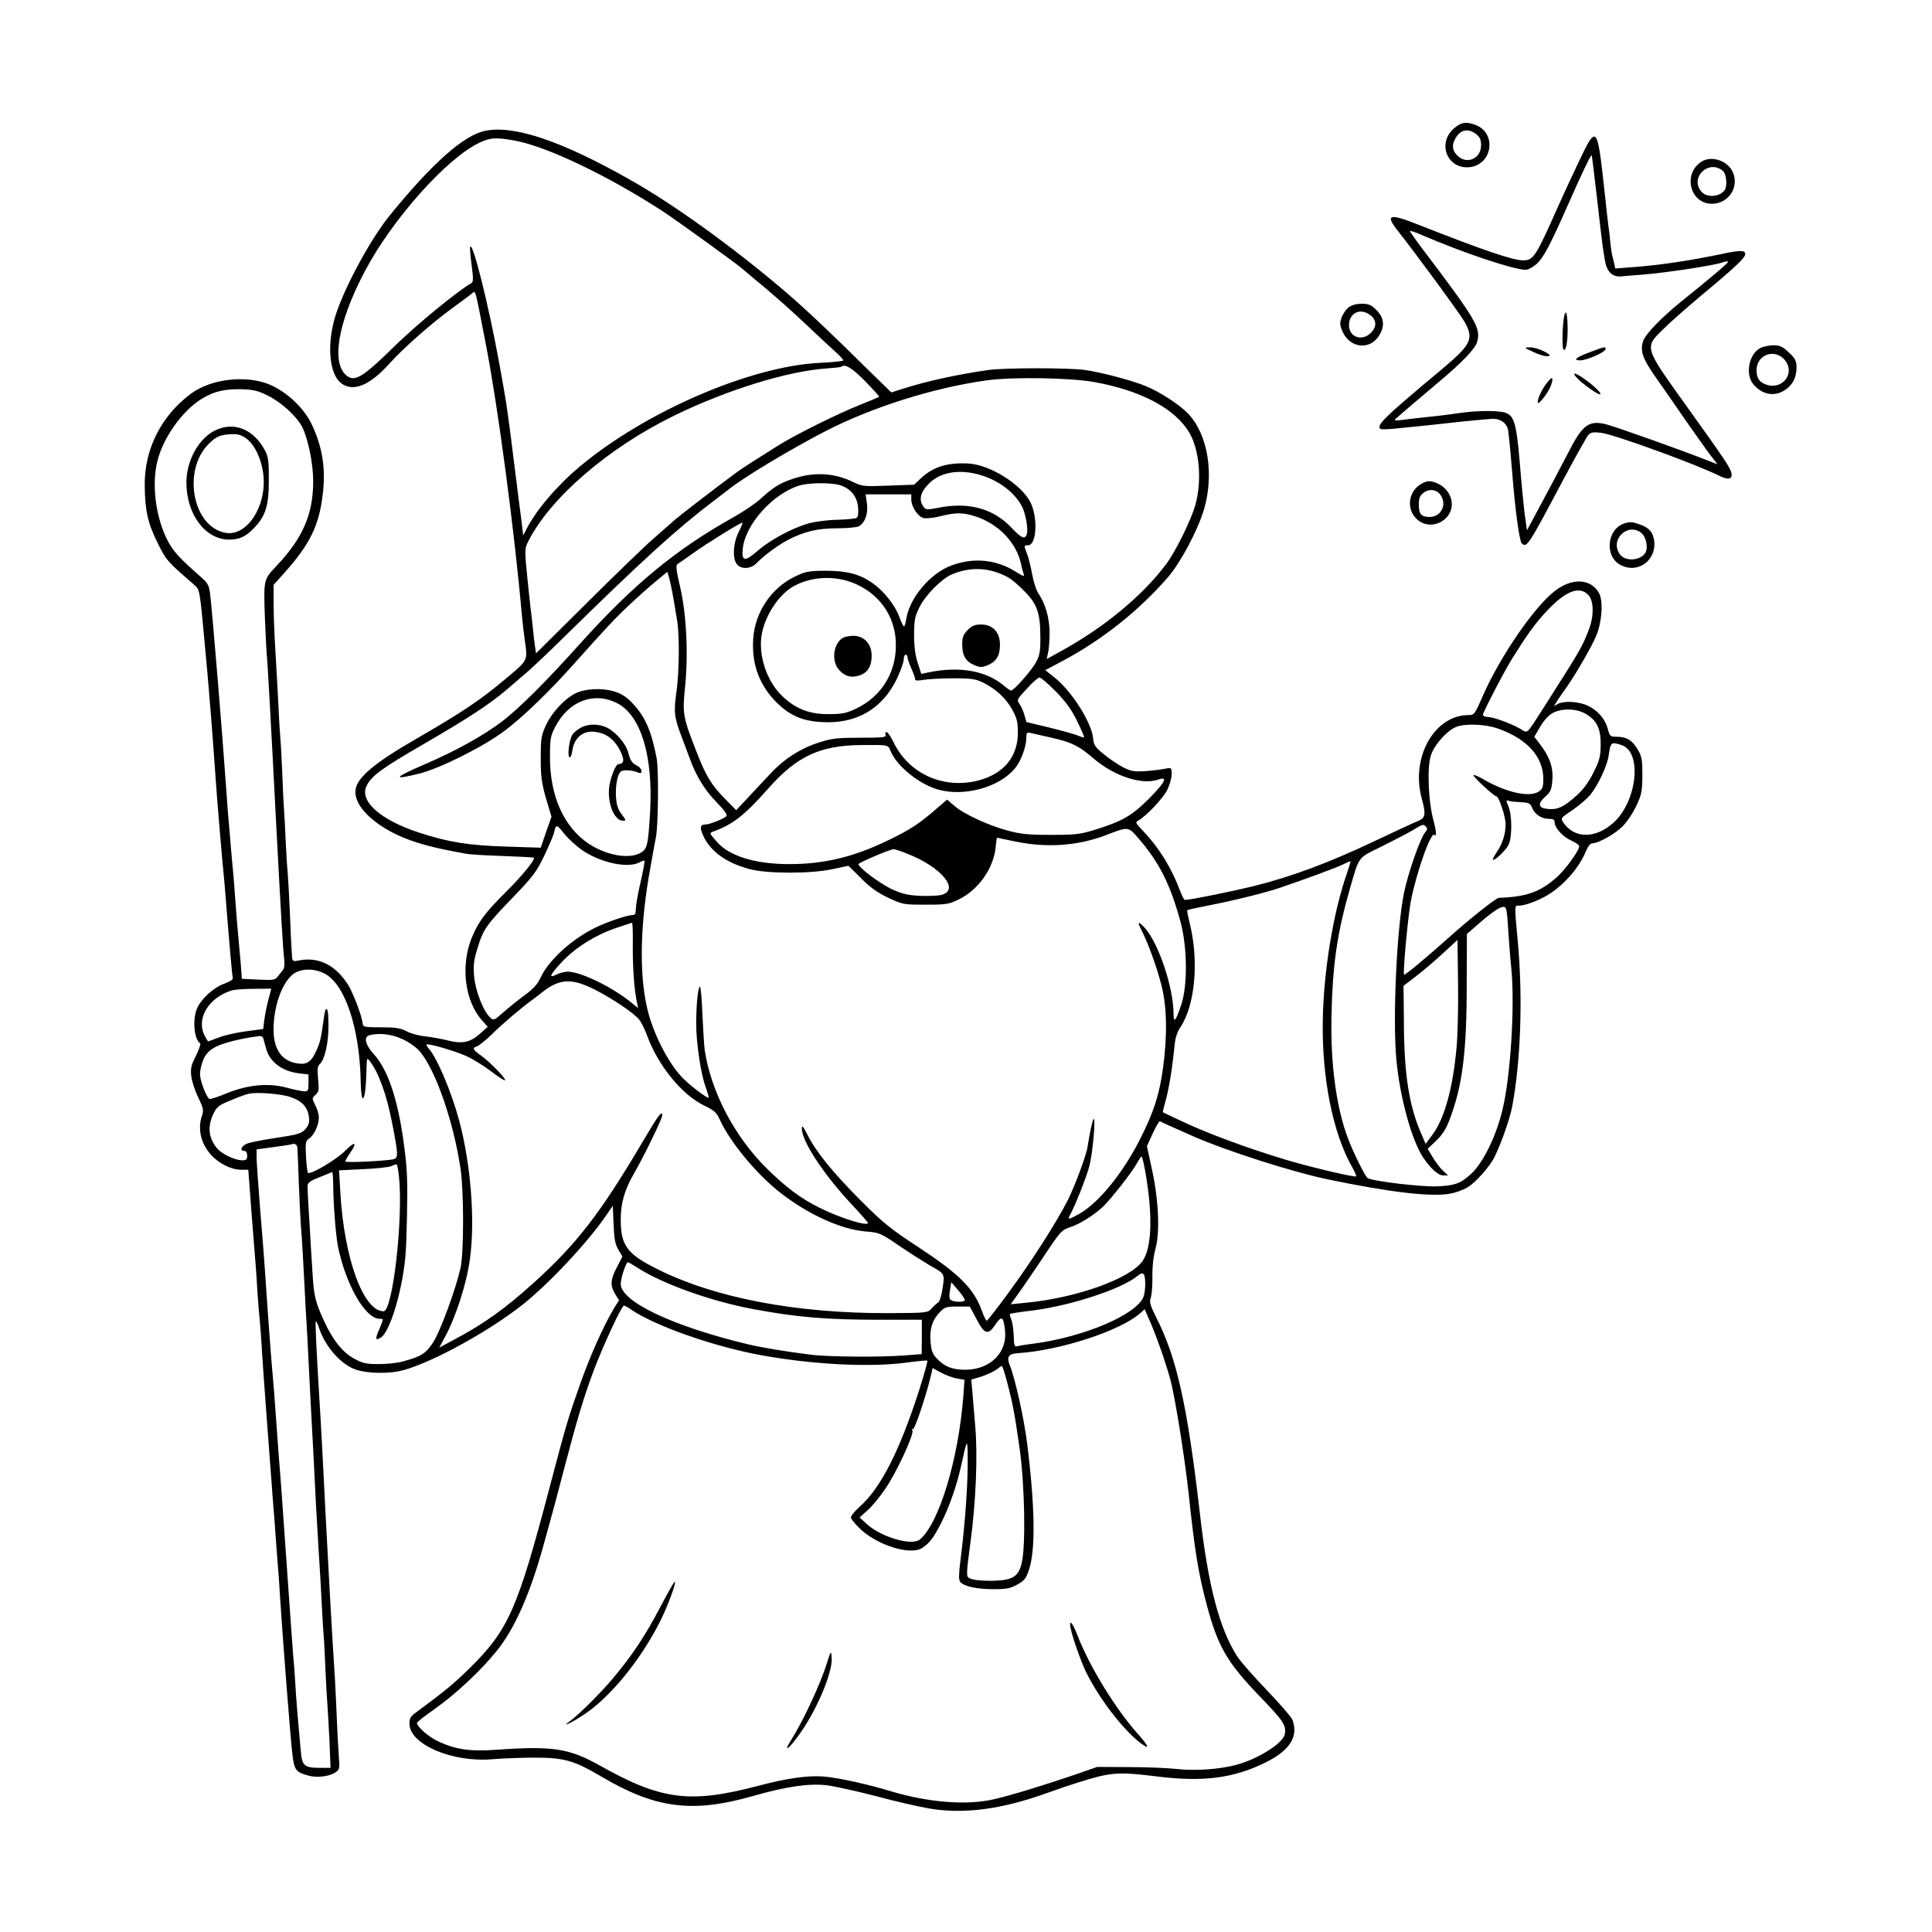 <?xml version="1.0" standalone="no"?>
<!DOCTYPE svg PUBLIC "-//W3C//DTD SVG 20010904//EN"
 "http://www.w3.org/TR/2001/REC-SVG-20010904/DTD/svg10.dtd">
<svg version="1.0" xmlns="http://www.w3.org/2000/svg"
 width="1024pt" height="1024pt" viewBox="0 0 1024 1024"
 preserveAspectRatio="xMidYMid meet">
<g transform="translate(0,1024) scale(0.1,-0.1)"
fill="#000000" stroke="none">
<path d="M7706 9559 c-91 -79 -34 -218 84 -205 119 14 144 176 35 222 -52 21
-81 17 -119 -17z m118 -30 c20 -16 26 -29 26 -59 0 -71 -76 -104 -125 -55 -27
26 -31 54 -13 88 26 50 69 60 112 26z"/>
<path d="M2569 9546 c-112 -24 -278 -171 -501 -445 -97 -118 -229 -358 -284
-516 -53 -154 -43 -323 23 -375 63 -50 153 -14 258 104 73 81 220 211 335 295
47 34 93 68 102 76 20 16 14 35 76 -285 62 -323 148 -967 188 -1420 3 -36 10
-94 15 -130 16 -115 20 -106 -100 -207 -135 -114 -233 -179 -475 -319 -217
-125 -310 -202 -321 -266 -14 -76 74 -173 218 -242 93 -43 183 -68 367 -101
19 -4 107 -9 195 -12 88 -3 162 -7 164 -9 10 -9 -62 -97 -150 -184 -103 -102
-143 -155 -177 -236 -63 -151 -39 -344 57 -447 l26 -29 -42 -38 c-52 -46 -95
-54 -172 -34 -31 8 -83 17 -116 21 -33 3 -78 15 -100 27 -33 17 -58 21 -136
21 -88 0 -95 2 -97 20 -3 38 -50 162 -77 205 -66 104 -154 149 -257 130 -35
-7 -38 -5 -40 16 -4 62 -6 90 -12 244 -4 91 -9 181 -11 200 -2 19 -7 89 -10
155 -3 66 -7 152 -10 190 -3 39 -7 133 -10 210 -3 77 -8 156 -10 175 -2 19 -7
98 -10 175 -4 77 -11 205 -16 285 -5 80 -9 189 -9 242 l0 98 60 67 c132 148
180 246 200 408 17 137 1 248 -55 370 -38 84 -121 166 -211 210 -124 60 -320
41 -431 -41 -158 -117 -247 -293 -246 -484 1 -135 16 -202 68 -307 46 -93 50
-98 197 -225 26 -23 27 -26 52 -298 23 -241 42 -482 61 -755 8 -113 34 -421
40 -475 3 -25 9 -99 14 -165 21 -260 32 -380 35 -391 2 -5 -18 -18 -46 -28
-56 -20 -123 -81 -144 -132 -25 -59 -15 -163 17 -184 4 -3 -6 -32 -22 -65 -26
-51 -30 -67 -25 -110 3 -27 20 -78 37 -113 27 -55 29 -67 20 -94 -24 -68 -8
-145 44 -205 41 -48 110 -83 163 -83 l38 0 17 -227 c10 -126 20 -250 22 -278
2 -27 7 -95 10 -150 4 -55 8 -111 10 -125 2 -14 6 -70 10 -125 5 -89 17 -253
30 -430 3 -33 9 -123 15 -200 6 -77 13 -167 15 -200 3 -33 7 -89 10 -125 2
-36 9 -121 14 -190 6 -69 13 -170 16 -225 12 -189 55 -750 65 -825 10 -82 18
-93 84 -111 46 -13 111 -5 144 17 21 14 23 20 18 82 -3 37 -8 130 -11 207 -3
77 -8 172 -10 210 -14 209 -36 607 -50 880 -8 171 -20 387 -25 480 -25 407
-30 528 -26 532 2 2 11 -16 19 -41 30 -89 105 -177 177 -209 52 -24 158 -30
239 -16 143 27 466 200 661 354 141 112 345 330 442 472 l36 52 4 -97 c3 -78
8 -105 25 -135 l22 -37 -29 -56 c-35 -66 -37 -97 -10 -142 l21 -34 -26 -41
c-55 -92 -126 -250 -178 -397 -65 -183 -74 -212 -167 -565 -167 -634 -216
-745 -419 -945 -85 -84 -139 -128 -283 -234 -31 -22 -38 -33 -38 -62 0 -110
230 -208 444 -188 50 4 150 8 221 8 154 0 208 -15 350 -99 287 -170 482 -196
800 -106 182 52 297 69 395 59 41 -5 159 -31 263 -58 103 -28 231 -57 285 -66
183 -30 380 -4 617 81 55 20 129 45 165 56 181 57 213 59 425 33 244 -30 405
-9 576 76 127 64 172 137 139 225 -6 15 -67 85 -135 156 -69 72 -141 153 -159
182 -94 148 -153 375 -196 752 -66 573 -122 825 -230 1039 -35 70 -39 83 -30
110 5 17 9 67 8 111 -1 51 5 103 16 145 25 89 17 262 -19 425 l-26 120 31 68
c17 37 34 66 38 64 9 -5 52 -25 177 -80 173 -76 522 -188 708 -227 332 -69
549 -95 652 -77 28 5 69 19 92 33 45 26 123 115 147 167 39 84 79 199 91 262
45 241 57 573 30 870 -19 207 -19 195 8 195 35 0 120 34 169 68 81 56 151 140
184 221 10 24 23 41 33 41 32 0 120 49 161 90 23 23 56 72 73 109 28 59 31 76
32 161 0 82 -3 101 -24 136 -28 49 -59 69 -111 69 -35 0 -38 2 -48 41 -15 54
-52 97 -105 123 -48 23 -126 28 -160 10 l-21 -12 18 29 c10 16 33 49 51 74 51
73 135 219 157 274 30 76 36 185 12 225 -44 74 -140 79 -230 11 -109 -82 -288
-342 -381 -550 -46 -106 -49 -110 -79 -110 -181 0 -307 -223 -249 -440 24 -89
21 -105 -22 -123 -21 -8 -128 -58 -238 -110 -235 -111 -431 -184 -628 -233
-118 -29 -339 -74 -367 -74 -4 0 -15 21 -25 48 -46 122 -111 228 -194 315 -44
46 -45 49 -26 59 42 24 128 115 151 160 13 26 24 64 24 84 0 36 -1 36 -32 30
-18 -4 -65 -10 -104 -13 -62 -4 -77 -2 -121 20 -27 14 -73 45 -102 69 -46 37
-54 49 -57 83 -7 84 -114 253 -206 325 l-48 38 98 52 c207 111 399 264 552
440 66 76 155 243 190 355 57 189 23 402 -83 513 -44 46 -149 115 -223 145
-72 30 -233 73 -324 86 -83 12 -425 12 -510 0 -157 -22 -329 -59 -456 -100
l-60 -19 -135 132 c-194 192 -324 314 -430 405 -273 232 -582 456 -814 587
-367 209 -622 295 -776 262z m163 -52 c168 -31 495 -188 778 -372 80 -52 419
-298 430 -311 3 -3 30 -26 60 -51 81 -65 204 -174 295 -261 44 -42 101 -95
128 -119 26 -23 47 -46 47 -50 0 -4 -55 -10 -122 -13 -368 -17 -924 -257
-1273 -548 -122 -102 -233 -232 -285 -334 l-17 -33 -11 92 c-7 50 -23 181 -37
291 -36 292 -41 321 -79 530 -56 308 -142 652 -154 616 -2 -6 1 -50 8 -98 9
-70 9 -88 -2 -94 -70 -39 -292 -221 -409 -336 -159 -156 -204 -185 -245 -159
-92 61 -57 281 91 561 145 274 434 598 607 679 56 27 90 29 190 10z m1853
-1274 c43 -44 77 -81 74 -83 -2 -3 -47 -21 -99 -42 -114 -45 -340 -157 -430
-213 -142 -89 -196 -124 -225 -145 -147 -109 -328 -249 -345 -267 -3 -3 -43
-38 -90 -79 -47 -40 -207 -195 -357 -344 l-272 -270 -5 34 c-3 19 -8 61 -11
94 -4 33 -8 74 -10 90 -3 17 -11 99 -20 183 -15 151 -15 152 6 195 118 231
425 495 774 665 277 135 599 235 805 249 41 3 77 7 79 9 19 17 56 -5 126 -76z
m1215 -5 c249 -45 429 -141 504 -269 54 -92 67 -253 32 -381 -22 -80 -104
-246 -155 -315 -125 -167 -329 -336 -557 -461 l-76 -42 7 34 c5 19 8 68 8 109
-1 77 -23 153 -62 209 -9 14 -23 58 -30 96 -7 39 -19 87 -27 108 -18 47 -18
47 5 47 46 0 53 148 12 229 -49 94 -212 197 -326 204 -113 7 -191 -18 -255
-79 l-35 -33 -137 -5 c-130 -5 -139 -4 -188 20 -101 49 -210 54 -324 14 -65
-22 -102 -46 -166 -105 -25 -23 -90 -67 -145 -98 -301 -168 -527 -354 -809
-667 -179 -200 -327 -347 -415 -414 -96 -73 -245 -156 -401 -223 -176 -76
-185 -90 -37 -53 111 28 339 142 452 227 94 70 238 209 366 353 176 197 218
242 299 318 47 44 110 100 141 125 l56 46 11 -37 c9 -35 20 -91 41 -222 13
-77 11 -269 -3 -372 -16 -110 -13 -139 26 -241 17 -45 37 -99 45 -120 31 -87
79 -166 140 -228 49 -51 61 -69 51 -77 -19 -15 -88 -42 -109 -42 -29 0 -32
-18 -9 -65 39 -80 120 -138 241 -171 91 -25 323 -26 440 -1 l86 18 66 -65 c47
-48 87 -77 144 -104 77 -36 80 -37 198 -37 111 0 124 2 177 28 104 51 183 163
195 275 3 28 6 52 7 52 1 0 44 -9 96 -20 170 -35 331 -24 486 35 115 45 114
45 171 -22 108 -125 168 -245 221 -443 35 -134 37 -332 3 -435 -29 -87 -41
-101 -41 -50 0 138 -77 369 -149 453 -38 43 -46 40 -21 -8 35 -69 80 -191 105
-289 30 -113 33 -270 9 -443 -19 -139 -48 -230 -120 -373 -90 -179 -217 -336
-319 -396 -58 -33 -69 -36 -55 -11 26 45 89 204 104 262 17 64 35 261 22 249
-5 -5 -20 -70 -32 -149 -7 -45 -68 -209 -104 -280 -57 -113 -189 -320 -304
-477 -65 -90 -122 -163 -126 -163 -4 0 -17 26 -28 58 -42 113 -119 190 -330
329 -152 99 -191 131 -311 251 -147 148 -234 254 -281 347 -24 47 -30 54 -30
32 0 -67 119 -247 270 -407 44 -47 80 -88 80 -92 0 -20 -152 28 -255 80 -100
49 -181 110 -282 210 -171 169 -295 407 -328 627 -3 22 -8 106 -12 188 -3 81
-9 147 -13 147 -10 0 -20 -91 -20 -194 0 -106 25 -272 51 -340 10 -28 17 -52
15 -54 -7 -6 -107 71 -142 109 -69 73 -140 209 -175 330 -50 179 -50 437 0
734 17 99 34 191 37 205 13 57 16 362 4 423 -28 144 -60 217 -127 289 -36 37
-59 52 -101 64 -64 19 -154 14 -204 -12 -58 -30 -124 -102 -154 -167 -26 -57
-28 -72 -28 -177 0 -96 5 -131 28 -212 l29 -97 -29 -82 -28 -82 -186 6 c-195
6 -304 23 -459 74 -206 67 -320 169 -277 250 27 52 80 91 301 219 236 137 345
208 440 288 33 28 62 53 65 56 3 3 25 22 50 43 25 22 106 98 180 171 424 416
605 581 800 729 41 31 80 61 85 65 79 63 311 203 507 305 247 128 576 232 858
271 140 19 440 14 570 -9z m-4380 -72 c72 -36 152 -109 181 -165 32 -62 59
-196 59 -288 0 -176 -55 -302 -195 -450 -68 -72 -68 -71 -61 -274 4 -100 9
-199 12 -221 3 -38 17 -275 49 -895 25 -471 35 -643 41 -691 4 -35 1 -52 -10
-65 -9 -11 -21 -26 -28 -35 -11 -13 -29 -15 -99 -11 l-87 4 -6 81 c-4 45 -9
100 -11 122 -6 58 -13 147 -20 245 -3 47 -8 103 -10 125 -2 22 -7 72 -10 110
-3 39 -8 93 -10 120 -3 28 -10 113 -15 190 -22 317 -73 930 -86 1045 -6 48
-12 59 -47 90 -114 100 -147 136 -176 190 -62 117 -87 283 -60 412 26 128 133
281 241 346 66 39 119 51 213 49 57 -2 84 -8 135 -34z m3781 -422 c96 -30 176
-91 215 -164 19 -35 34 -118 27 -145 -8 -34 -28 -26 -80 29 -96 103 -228 140
-388 108 -63 -12 -68 -12 -81 6 -24 33 -17 72 22 114 61 69 168 88 285 52z
m-750 -52 c57 -18 91 -58 97 -117 3 -33 0 -52 -8 -57 -7 -4 -54 -9 -104 -10
-50 -1 -117 -10 -150 -19 -90 -26 -204 -88 -270 -145 -68 -60 -87 -57 -79 12
14 128 158 289 298 333 51 16 166 17 216 3z m379 -76 c0 -39 35 -91 65 -99 14
-3 54 1 90 10 79 20 116 20 179 1 127 -39 226 -142 249 -260 3 -16 9 -38 13
-48 5 -14 -3 -12 -41 12 -106 67 -228 78 -347 32 -109 -42 -217 -171 -234
-279 -4 -23 -9 -42 -13 -42 -3 0 -14 22 -24 49 -21 60 -80 136 -139 178 -70
50 -138 68 -253 68 -89 -1 -106 -4 -160 -30 -128 -61 -215 -192 -223 -334 -8
-135 34 -245 126 -336 68 -67 134 -96 235 -102 185 -12 324 69 402 232 19 41
35 86 35 100 0 14 5 25 10 25 6 0 10 -6 10 -14 0 -8 10 -36 22 -63 12 -26 20
-52 19 -56 -1 -5 20 -5 46 0 27 4 98 8 158 8 94 0 117 -4 156 -23 68 -34 121
-83 154 -143 25 -46 30 -65 30 -124 -1 -126 -74 -215 -207 -251 -186 -49 -372
34 -453 204 -14 28 -30 52 -36 52 -6 0 -9 -7 -5 -15 5 -13 -14 -15 -134 -15
-120 0 -150 -3 -218 -25 -98 -31 -185 -86 -259 -166 -32 -34 -86 -91 -119
-127 l-62 -66 -59 60 c-71 71 -101 120 -152 251 -71 181 -74 201 -61 333 19
176 9 389 -24 534 -23 97 -25 121 -14 127 7 4 45 31 83 58 69 50 249 161 260
161 3 0 -6 -22 -20 -50 -30 -60 -34 -143 -8 -172 24 -27 75 -23 104 8 35 38
117 98 174 127 83 41 151 57 252 57 52 0 103 5 114 10 34 19 51 67 44 121 l-7
49 121 0 121 0 0 -27z m465 -391 c51 -20 68 -31 126 -87 73 -70 92 -119 93
-240 1 -86 -2 -106 -23 -145 -22 -42 -117 -150 -132 -150 -4 0 -21 11 -37 25
-96 81 -236 105 -403 71 l-36 -8 -19 59 c-13 40 -19 86 -19 148 0 78 4 98 28
146 31 64 118 152 173 175 84 35 168 37 249 6z m-749 -62 c118 -57 190 -161
201 -286 13 -163 -67 -303 -212 -371 -51 -24 -73 -28 -145 -28 -99 0 -168 26
-238 90 -81 73 -130 205 -117 317 13 107 92 230 177 274 101 53 231 54 334 4z
m3873 -54 c29 -31 30 -112 2 -184 -39 -99 -43 -104 -242 -417 -92 -143 -80
-132 -121 -108 -48 28 -144 63 -173 63 -14 0 -25 5 -25 12 0 13 117 238 157
301 83 132 118 180 179 246 101 109 175 138 223 87z m-2823 -511 c54 -55 84
-97 113 -157 22 -45 39 -84 37 -86 -2 -2 -19 3 -37 11 -19 7 -87 26 -152 42
l-117 28 -10 36 c-5 20 -17 46 -26 59 -16 23 -14 25 38 81 29 33 59 59 67 60
8 0 47 -33 87 -74z m-2327 -61 c127 -63 193 -278 177 -574 -11 -185 -15 -202
-56 -223 -62 -31 -178 -9 -268 50 -133 88 -207 253 -207 458 0 101 3 114 28
163 71 136 203 187 326 126z m5133 -56 c61 -35 83 -79 82 -166 -1 -62 -6 -83
-38 -146 -25 -51 -53 -89 -88 -121 -68 -61 -100 -77 -151 -73 -54 4 -60 27
-16 66 28 25 33 37 37 90 5 67 -16 124 -69 192 l-27 35 32 54 c19 33 44 60 66
72 49 26 123 24 172 -3z m-467 -78 c157 -54 244 -149 245 -267 0 -45 -4 -55
-25 -69 -50 -32 -174 -4 -297 68 -27 15 -48 24 -48 19 0 -11 108 -111 120
-111 14 0 50 -107 50 -148 0 -52 -16 -103 -46 -147 -14 -21 -23 -39 -21 -42 8
-7 67 49 82 78 20 37 20 159 0 205 -14 33 -13 35 4 29 10 -3 39 -6 64 -7 40
-2 48 -6 58 -30 14 -35 50 -58 89 -58 23 0 30 -4 30 -19 0 -29 45 -78 90 -97
22 -10 40 -23 40 -29 0 -25 -79 -132 -126 -171 -87 -74 -155 -97 -301 -103
-14 -1 -148 -107 -249 -197 -133 -119 -247 -214 -252 -210 -7 7 18 284 34 381
17 97 73 279 104 335 10 19 19 31 20 27 0 -5 4 -6 9 -3 5 3 0 36 -10 73 -29
101 -36 286 -15 349 18 56 82 128 131 150 45 20 153 17 220 -6z m-2362 -50
c107 -24 147 -44 223 -110 110 -94 256 -142 343 -112 54 19 37 -14 -51 -103
-91 -90 -140 -118 -288 -164 -75 -23 -102 -26 -230 -26 -120 0 -160 4 -230 23
-104 28 -233 88 -283 132 l-37 32 -56 -48 c-90 -79 -142 -113 -259 -169 -182
-88 -338 -125 -522 -125 -182 0 -320 43 -386 121 -38 44 -38 44 -15 52 103 38
164 85 293 231 148 167 272 225 486 227 152 1 145 3 160 -33 32 -78 149 -173
248 -202 139 -41 327 10 411 112 32 39 60 115 60 164 0 24 3 28 23 23 12 -3
62 -14 110 -25z m3024 -40 c109 -39 79 -302 -48 -413 -94 -83 -204 -82 -262 2
-16 25 -16 25 47 67 35 24 77 60 94 80 41 50 90 154 98 207 10 74 13 77 71 57z
m-5507 -559 c98 -65 238 -94 299 -62 12 7 25 11 27 9 2 -3 -7 -54 -21 -114
-14 -60 -25 -124 -25 -141 0 -25 -4 -33 -17 -33 -30 0 -140 -38 -202 -69 -123
-61 -243 -171 -285 -261 -17 -37 -39 -61 -87 -96 -35 -26 -86 -67 -113 -91
-46 -41 -50 -43 -67 -27 -37 33 -79 141 -86 218 -5 60 -2 87 17 147 30 102 47
126 186 270 108 112 127 137 167 220 25 52 49 108 53 124 11 48 13 48 54 -3
21 -27 66 -68 100 -91z m4468 127 c9 -9 8 -15 -3 -28 -26 -28 -93 -220 -114
-325 -38 -190 -60 -663 -40 -880 18 -199 81 -428 142 -520 39 -58 80 -95 106
-95 l26 0 -27 25 c-15 14 -39 46 -54 71 l-27 45 45 43 c33 31 53 63 72 114 67
176 90 353 90 715 l1 267 75 65 c41 36 87 69 102 74 33 12 34 9 42 -119 3 -47
10 -141 17 -210 18 -194 -4 -557 -46 -736 -33 -143 -104 -288 -169 -347 -55
-50 -85 -61 -181 -65 -83 -3 -339 27 -366 44 -13 8 -77 136 -105 212 -60 157
-92 392 -87 635 5 280 30 450 97 684 52 179 40 163 168 226 62 31 136 69 163
85 60 36 58 35 73 20z m-2749 -143 c180 -70 281 -192 181 -218 -19 -5 -71 -7
-115 -5 -65 3 -95 11 -150 36 -64 31 -175 114 -175 132 0 7 162 77 186 79 5 1
39 -10 73 -24z m2331 -101 c-74 -210 -125 -524 -129 -784 -5 -303 53 -593 154
-773 15 -26 25 -50 23 -52 -6 -7 -246 50 -376 89 -211 64 -422 142 -567 212
-44 21 -81 38 -82 39 -1 0 6 29 16 65 17 62 34 165 47 292 3 37 14 70 30 93
79 117 100 356 48 559 -8 32 -13 60 -11 62 2 2 61 15 133 29 131 26 286 65
359 90 135 46 296 105 330 122 22 11 41 19 43 18 1 -1 -7 -28 -18 -61z m-3786
-386 c-1 -118 8 -238 22 -301 l6 -30 -43 35 c-101 80 -263 158 -330 158 -16 0
-43 -7 -59 -15 -45 -23 -36 -3 26 64 70 76 176 143 285 181 46 15 86 29 89 29
3 1 5 -54 4 -121z m4366 -541 c-19 -211 -63 -373 -126 -459 l-38 -51 -22 52
c-65 146 -92 317 -93 586 l-2 200 68 52 c38 29 102 84 143 122 l75 69 3 -227
c2 -124 -2 -279 -8 -344z m-6000 393 c109 -56 187 -290 192 -577 3 -140 27
-95 30 53 2 78 2 81 18 60 47 -61 89 -177 118 -326 33 -169 34 -187 8 -194
-34 -9 -256 -20 -256 -12 0 4 11 24 25 44 41 60 28 66 -26 12 -48 -48 -184
-128 -197 -116 -3 4 -8 43 -10 87 -4 74 -3 82 18 96 26 18 50 71 50 111 0 15
-8 44 -19 64 -18 37 -18 37 1 55 18 16 20 26 14 84 -5 52 -3 69 9 79 25 21 46
110 46 199 0 76 -4 101 -15 90 -2 -2 -7 -24 -10 -49 -14 -102 -19 -124 -37
-164 -27 -62 -51 -80 -98 -73 -86 11 -131 73 -131 179 0 122 42 242 100 292
40 33 112 36 170 6z m1436 -87 c87 -44 198 -118 230 -155 11 -12 31 -51 43
-85 59 -161 184 -314 302 -372 54 -26 67 -37 83 -73 55 -122 199 -295 326
-393 148 -114 318 -191 448 -202 73 -6 79 -8 181 -78 58 -39 129 -84 156 -100
84 -47 83 -45 71 -122 -5 -39 -16 -72 -24 -77 -8 -4 -23 -19 -34 -31 -20 -23
-24 -24 -223 -25 -493 -2 -926 80 -1234 235 -158 79 -191 124 -191 262 0 87
21 159 72 246 49 85 148 287 148 305 0 30 -21 1 -110 -150 -219 -370 -345
-533 -570 -736 -149 -135 -263 -217 -413 -297 l-89 -48 29 54 c59 108 117 287
134 418 28 205 4 502 -57 731 -41 152 -117 333 -162 383 -8 9 -13 19 -11 21 9
7 157 -36 214 -63 33 -15 91 -51 129 -80 37 -29 71 -50 73 -47 8 7 -83 100
-127 131 -44 31 -49 41 -22 49 11 4 46 32 79 64 60 59 156 140 207 177 15 11
44 33 64 49 89 70 156 72 278 9z m-1733 -50 c-9 -32 -18 -80 -22 -108 l-6 -49
-90 -12 c-49 -6 -115 -21 -145 -33 -30 -11 -56 -21 -57 -21 -1 0 -9 13 -18 30
-47 91 20 203 145 241 14 4 66 8 117 8 l91 1 -15 -57z m713 -212 c34 -16 74
-44 91 -66 84 -101 178 -375 214 -620 18 -123 18 -441 0 -525 -25 -112 -106
-333 -144 -393 -40 -61 -64 -77 -162 -103 -27 -8 -85 -14 -128 -14 -65 0 -85
4 -128 28 -63 33 -115 99 -163 204 -46 100 -53 133 -60 258 -4 58 -11 177 -16
265 -6 88 -10 171 -10 185 0 21 9 29 62 50 35 14 65 26 68 28 3 1 6 -30 6 -70
1 -105 14 -265 25 -323 42 -205 145 -385 222 -385 21 0 21 2 -3 -56 -23 -53
-21 -61 9 -43 34 22 78 136 107 279 23 115 27 168 31 360 4 191 2 249 -16 385
-32 239 -85 396 -160 478 -44 48 -55 92 -23 100 53 14 119 6 178 -22z m-741 7
c2 -7 9 -32 15 -54 18 -71 84 -122 175 -133 l50 -6 0 -45 c0 -42 -2 -45 -25
-44 -14 1 -54 9 -90 19 -97 26 -205 16 -317 -29 -47 -20 -89 -33 -93 -31 -17
11 -50 98 -50 132 0 21 9 57 19 80 23 49 63 73 161 97 57 13 84 18 138 25 7 0
15 -5 17 -11z m146 -313 c59 -20 89 -53 96 -102 4 -32 1 -45 -18 -67 -21 -24
-38 -29 -149 -46 -69 -10 -140 -24 -157 -30 -33 -12 -46 -40 -18 -40 9 0 15
-9 15 -25 0 -21 -5 -25 -27 -25 -37 1 -103 31 -130 61 -47 52 -55 118 -22 185
18 38 28 46 92 72 40 17 83 33 97 35 44 10 174 -1 221 -18z m35 -267 c1 -8 5
-96 8 -194 4 -99 9 -199 11 -224 5 -56 13 -190 20 -335 3 -60 7 -141 10 -180
2 -38 7 -124 10 -190 3 -66 8 -156 10 -200 12 -214 25 -471 30 -575 4 -63 10
-178 15 -255 5 -77 12 -194 15 -260 3 -66 8 -142 10 -170 3 -27 7 -111 10
-185 3 -74 8 -155 10 -180 2 -25 7 -111 11 -192 l6 -148 -59 0 c-77 0 -92 12
-98 80 -21 230 -25 286 -30 370 -3 52 -8 118 -11 145 -2 28 -16 210 -29 405
-34 483 -35 497 -40 560 -3 30 -12 150 -20 265 -8 116 -17 233 -20 260 -5 45
-27 343 -41 555 -3 47 -14 190 -25 319 -10 128 -19 253 -19 276 l0 43 88 12
c48 6 92 13 97 15 17 6 28 0 31 -17z m4498 -150 c36 -218 30 -380 -17 -450
-64 -95 -353 -198 -621 -223 l-79 -8 42 59 c24 33 84 121 134 196 87 131 94
139 140 154 52 17 129 66 175 110 44 43 154 184 177 227 11 20 22 37 26 37 3
0 14 -46 23 -102z m-3960 2 c25 -218 -32 -720 -81 -720 -107 0 -209 280 -229
628 l-7 119 124 6 c68 3 135 10 149 15 14 6 28 11 31 11 4 1 9 -26 13 -59z
m1266 -490 c134 -86 392 -178 615 -219 230 -43 387 -56 671 -56 l220 0 0 -91
-1 -91 -90 -7 c-128 -10 -408 -8 -499 4 -129 16 -267 39 -336 56 -398 96 -670
226 -670 319 0 30 28 115 38 115 3 0 26 -13 52 -30z m2690 -87 c0 -23 -4 -53
-9 -66 -36 -94 -312 -212 -578 -248 -43 -5 -85 -12 -93 -15 -13 -3 -16 7 -17
53 -1 32 -6 71 -12 87 -7 16 -10 30 -8 32 1 2 59 11 127 19 203 27 467 114
550 183 30 25 40 14 40 -45z m-956 -85 c-7 -11 -56 -10 -73 1 -10 6 -11 20 -6
52 l7 43 38 -44 c21 -25 36 -48 34 -52z m-1769 -49 c129 -88 444 -198 695
-243 279 -50 580 -64 773 -37 54 7 100 12 102 9 3 -2 -16 -69 -41 -149 -106
-331 -206 -527 -320 -627 -24 -22 -44 -46 -44 -55 0 -8 24 -37 54 -65 94 -85
263 -136 323 -97 40 27 59 51 100 130 43 85 85 202 108 310 32 145 33 146 34
29 1 -129 -13 -328 -35 -506 -13 -102 -14 -131 -4 -143 19 -23 87 -38 176 -38
67 0 89 4 125 24 38 21 47 32 63 79 35 106 32 332 -10 670 -16 129 -63 342
-91 411 -19 48 -9 64 44 67 225 15 546 120 649 214 l21 19 36 -83 c38 -92 79
-211 102 -297 26 -104 74 -405 95 -596 32 -304 52 -426 96 -591 59 -221 107
-304 279 -483 129 -134 142 -154 135 -201 -6 -47 -139 -132 -257 -164 -89 -24
-221 -33 -316 -22 -45 5 -158 10 -252 10 l-170 1 -120 -42 c-171 -58 -338
-109 -425 -129 -144 -34 -346 -18 -545 41 -124 38 -283 73 -360 79 -79 7 -195
-9 -345 -49 -365 -96 -515 -76 -844 109 -159 89 -247 103 -543 82 -140 -10
-213 0 -308 43 -52 24 -115 78 -115 100 0 3 42 37 94 73 114 81 245 204 328
307 99 122 183 315 257 591 18 63 35 129 40 145 5 17 32 120 61 230 68 260
102 373 156 519 51 135 149 346 161 346 4 0 22 -9 38 -21z m1831 -51 c42 -81
61 -87 100 -28 33 49 43 42 51 -32 12 -118 -79 -208 -212 -208 -67 0 -110 17
-149 59 -24 25 -30 42 -34 91 -5 69 8 111 49 155 26 27 34 30 94 30 l65 0 36
-67z m161 -330 c32 -121 41 -172 68 -361 26 -190 32 -504 11 -598 -16 -72 -45
-93 -139 -97 -40 -2 -90 1 -112 5 -37 9 -40 11 -39 44 0 18 8 86 17 149 29
215 40 459 26 620 -5 63 -12 145 -15 181 l-6 67 54 16 c29 10 64 26 78 36 14
11 27 20 30 20 3 0 15 -37 27 -82z m-263 15 l38 -6 -6 -86 c-26 -336 -129
-677 -231 -761 -41 -34 -200 11 -277 79 l-42 38 43 39 c24 21 66 72 94 114 59
86 151 285 143 307 -3 8 -2 12 3 9 8 -6 66 165 92 271 l12 52 46 -25 c25 -13
63 -27 85 -31z"/>
<path d="M1145 7961 c-89 -40 -156 -159 -157 -276 -1 -169 99 -304 225 -305
56 0 90 15 134 62 61 63 78 118 78 253 0 104 -3 125 -22 160 -59 109 -160 151
-258 106z m163 -47 c44 -34 80 -113 88 -192 18 -166 -88 -327 -201 -306 -173
31 -230 329 -90 470 44 43 61 50 129 53 28 1 49 -6 74 -25z"/>
<path d="M5129 6901 c-24 -25 -29 -38 -29 -78 0 -58 19 -90 66 -109 29 -12 39
-12 68 0 47 19 66 51 66 109 0 66 -38 107 -100 107 -33 0 -48 -6 -71 -29z"/>
<path d="M4467 6859 c-49 -29 -62 -120 -22 -167 30 -36 66 -47 110 -32 44 14
65 49 65 105 0 62 -40 105 -97 105 -21 0 -46 -5 -56 -11z"/>
<path d="M3073 6380 c-17 -10 -36 -27 -41 -37 -16 -28 -25 -110 -14 -117 5 -3
13 13 16 38 9 61 51 100 106 98 72 -3 124 -43 156 -121 14 -34 8 -50 -18 -51
-14 0 -39 -62 -48 -113 -14 -88 24 -187 72 -187 17 0 17 3 -7 34 -20 26 -27
49 -30 90 -4 64 8 125 27 138 14 9 62 6 91 -7 26 -11 22 22 -5 36 -29 15 -36
25 -49 72 -12 46 -67 109 -113 131 -46 22 -104 20 -143 -4z"/>
<path d="M3500 1723 c-81 -155 -150 -258 -255 -383 -70 -82 -175 -186 -225
-223 -54 -39 16 -5 82 40 139 95 295 288 397 490 41 82 85 202 78 210 -3 2
-37 -58 -77 -134z"/>
<path d="M5675 1608 c11 -53 55 -176 82 -232 77 -155 222 -337 311 -390 24
-15 11 10 -33 59 -122 136 -261 362 -326 532 -26 67 -45 84 -34 31z"/>
<path d="M4381 1420 c-33 -107 -126 -305 -188 -403 -42 -66 -17 -53 36 20 95
127 185 337 179 416 -3 41 -3 41 -27 -33z"/>
<path d="M8368 9383 c-36 -76 -85 -181 -108 -233 -120 -271 -132 -290 -187
-290 -54 0 -210 53 -558 190 -153 61 -175 53 -105 -35 98 -124 326 -435 352
-480 52 -93 38 -120 -133 -263 -297 -248 -338 -289 -311 -306 5 -3 51 -1 103
5 52 5 119 12 149 15 30 3 113 12 183 20 71 7 144 14 162 14 42 0 75 -27 79
-65 6 -48 15 -144 21 -220 15 -195 38 -361 50 -374 27 -27 33 -18 222 339 63
118 122 223 131 234 14 15 26 17 68 12 68 -8 505 -167 627 -228 49 -24 72 -18
63 18 -8 29 -36 71 -238 353 -224 312 -223 308 -125 404 34 34 125 115 202
179 186 155 235 202 235 221 0 21 -26 22 -119 2 -175 -37 -339 -61 -478 -71
l-92 -7 -6 29 c-4 16 -8 34 -10 41 -2 6 -7 38 -10 70 -3 32 -8 74 -11 93 -3
19 -11 96 -19 170 -39 359 -42 363 -137 163z m97 -198 c14 -127 28 -241 30
-254 2 -13 7 -45 11 -69 9 -60 39 -91 85 -87 19 2 69 6 111 9 135 11 391 50
434 67 13 4 24 5 23 1 0 -7 -106 -96 -248 -210 -106 -86 -189 -172 -202 -209
-17 -54 -4 -93 71 -199 38 -55 110 -157 159 -229 50 -71 107 -152 127 -178
l37 -48 -54 21 c-144 57 -497 182 -539 192 -91 21 -123 -4 -200 -155 -29 -56
-71 -136 -93 -177 -22 -41 -59 -110 -82 -153 l-42 -78 -12 88 c-6 48 -18 171
-26 272 -17 200 -29 245 -72 262 -34 14 -149 14 -246 0 -40 -6 -94 -13 -122
-16 -92 -9 -140 -15 -185 -21 -30 -4 -42 -3 -35 4 10 10 140 121 235 201 116
97 187 171 198 206 23 76 0 115 -301 512 -31 42 -56 78 -54 79 2 2 35 -9 73
-26 215 -92 479 -180 540 -180 13 0 38 13 57 30 37 32 72 98 170 320 69 157
119 261 123 257 2 -1 14 -106 29 -232z"/>
<path d="M8296 8581 c-14 -21 -20 -187 -8 -195 14 -9 24 62 20 144 -2 42 -6
60 -12 51z"/>
<path d="M8128 8374 c29 -14 63 -24 75 -22 19 3 15 7 -20 26 -23 12 -57 22
-75 21 -32 0 -32 -1 20 -25z"/>
<path d="M8431 8375 c-77 -28 -98 -45 -55 -45 34 0 134 44 134 60 0 14 -5 13
-79 -15z"/>
<path d="M8356 8239 c26 -29 109 -89 123 -89 16 0 -25 41 -78 79 -50 36 -73
41 -45 10z"/>
<path d="M8197 8208 c-26 -34 -47 -80 -47 -101 1 -20 59 55 71 91 15 46 6 50
-24 10z"/>
<path d="M9018 9383 c-100 -64 -61 -223 55 -223 87 0 146 86 112 166 -25 61
-113 92 -167 57z m115 -50 c17 -16 23 -78 9 -99 -24 -37 -92 -44 -122 -12 -69
74 37 178 113 111z"/>
<path d="M7147 8610 c-14 -11 -31 -36 -37 -55 -10 -30 -9 -41 9 -79 41 -83
144 -91 191 -14 31 51 26 94 -14 134 -29 29 -41 34 -79 34 -29 0 -53 -7 -70
-20z m117 -41 c33 -26 34 -62 1 -94 -46 -46 -115 -22 -115 41 0 66 61 95 114
53z"/>
<path d="M9328 8394 c-58 -31 -78 -136 -37 -188 46 -58 114 -71 170 -33 42 28
61 67 61 121 -1 35 -7 47 -41 78 -34 32 -47 38 -83 38 -24 -1 -55 -7 -70 -16z
m130 -60 c60 -68 -7 -162 -95 -133 -37 12 -53 34 -53 76 0 82 93 118 148 57z"/>
<path d="M7528 7672 c-65 -40 -74 -134 -18 -184 80 -73 209 5 181 108 -10 38
-41 70 -79 85 -33 13 -53 11 -84 -9z m107 -55 c36 -52 3 -117 -58 -117 -44 0
-57 15 -57 66 0 33 5 47 25 62 30 23 69 18 90 -11z"/>
<path d="M8610 7466 c-94 -30 -107 -176 -20 -221 95 -49 196 30 176 138 -8 41
-29 62 -82 80 -31 11 -47 12 -74 3z m92 -53 c20 -18 32 -65 23 -93 -16 -50
-109 -62 -140 -17 -55 78 46 172 117 110z"/>
</g>
</svg>
